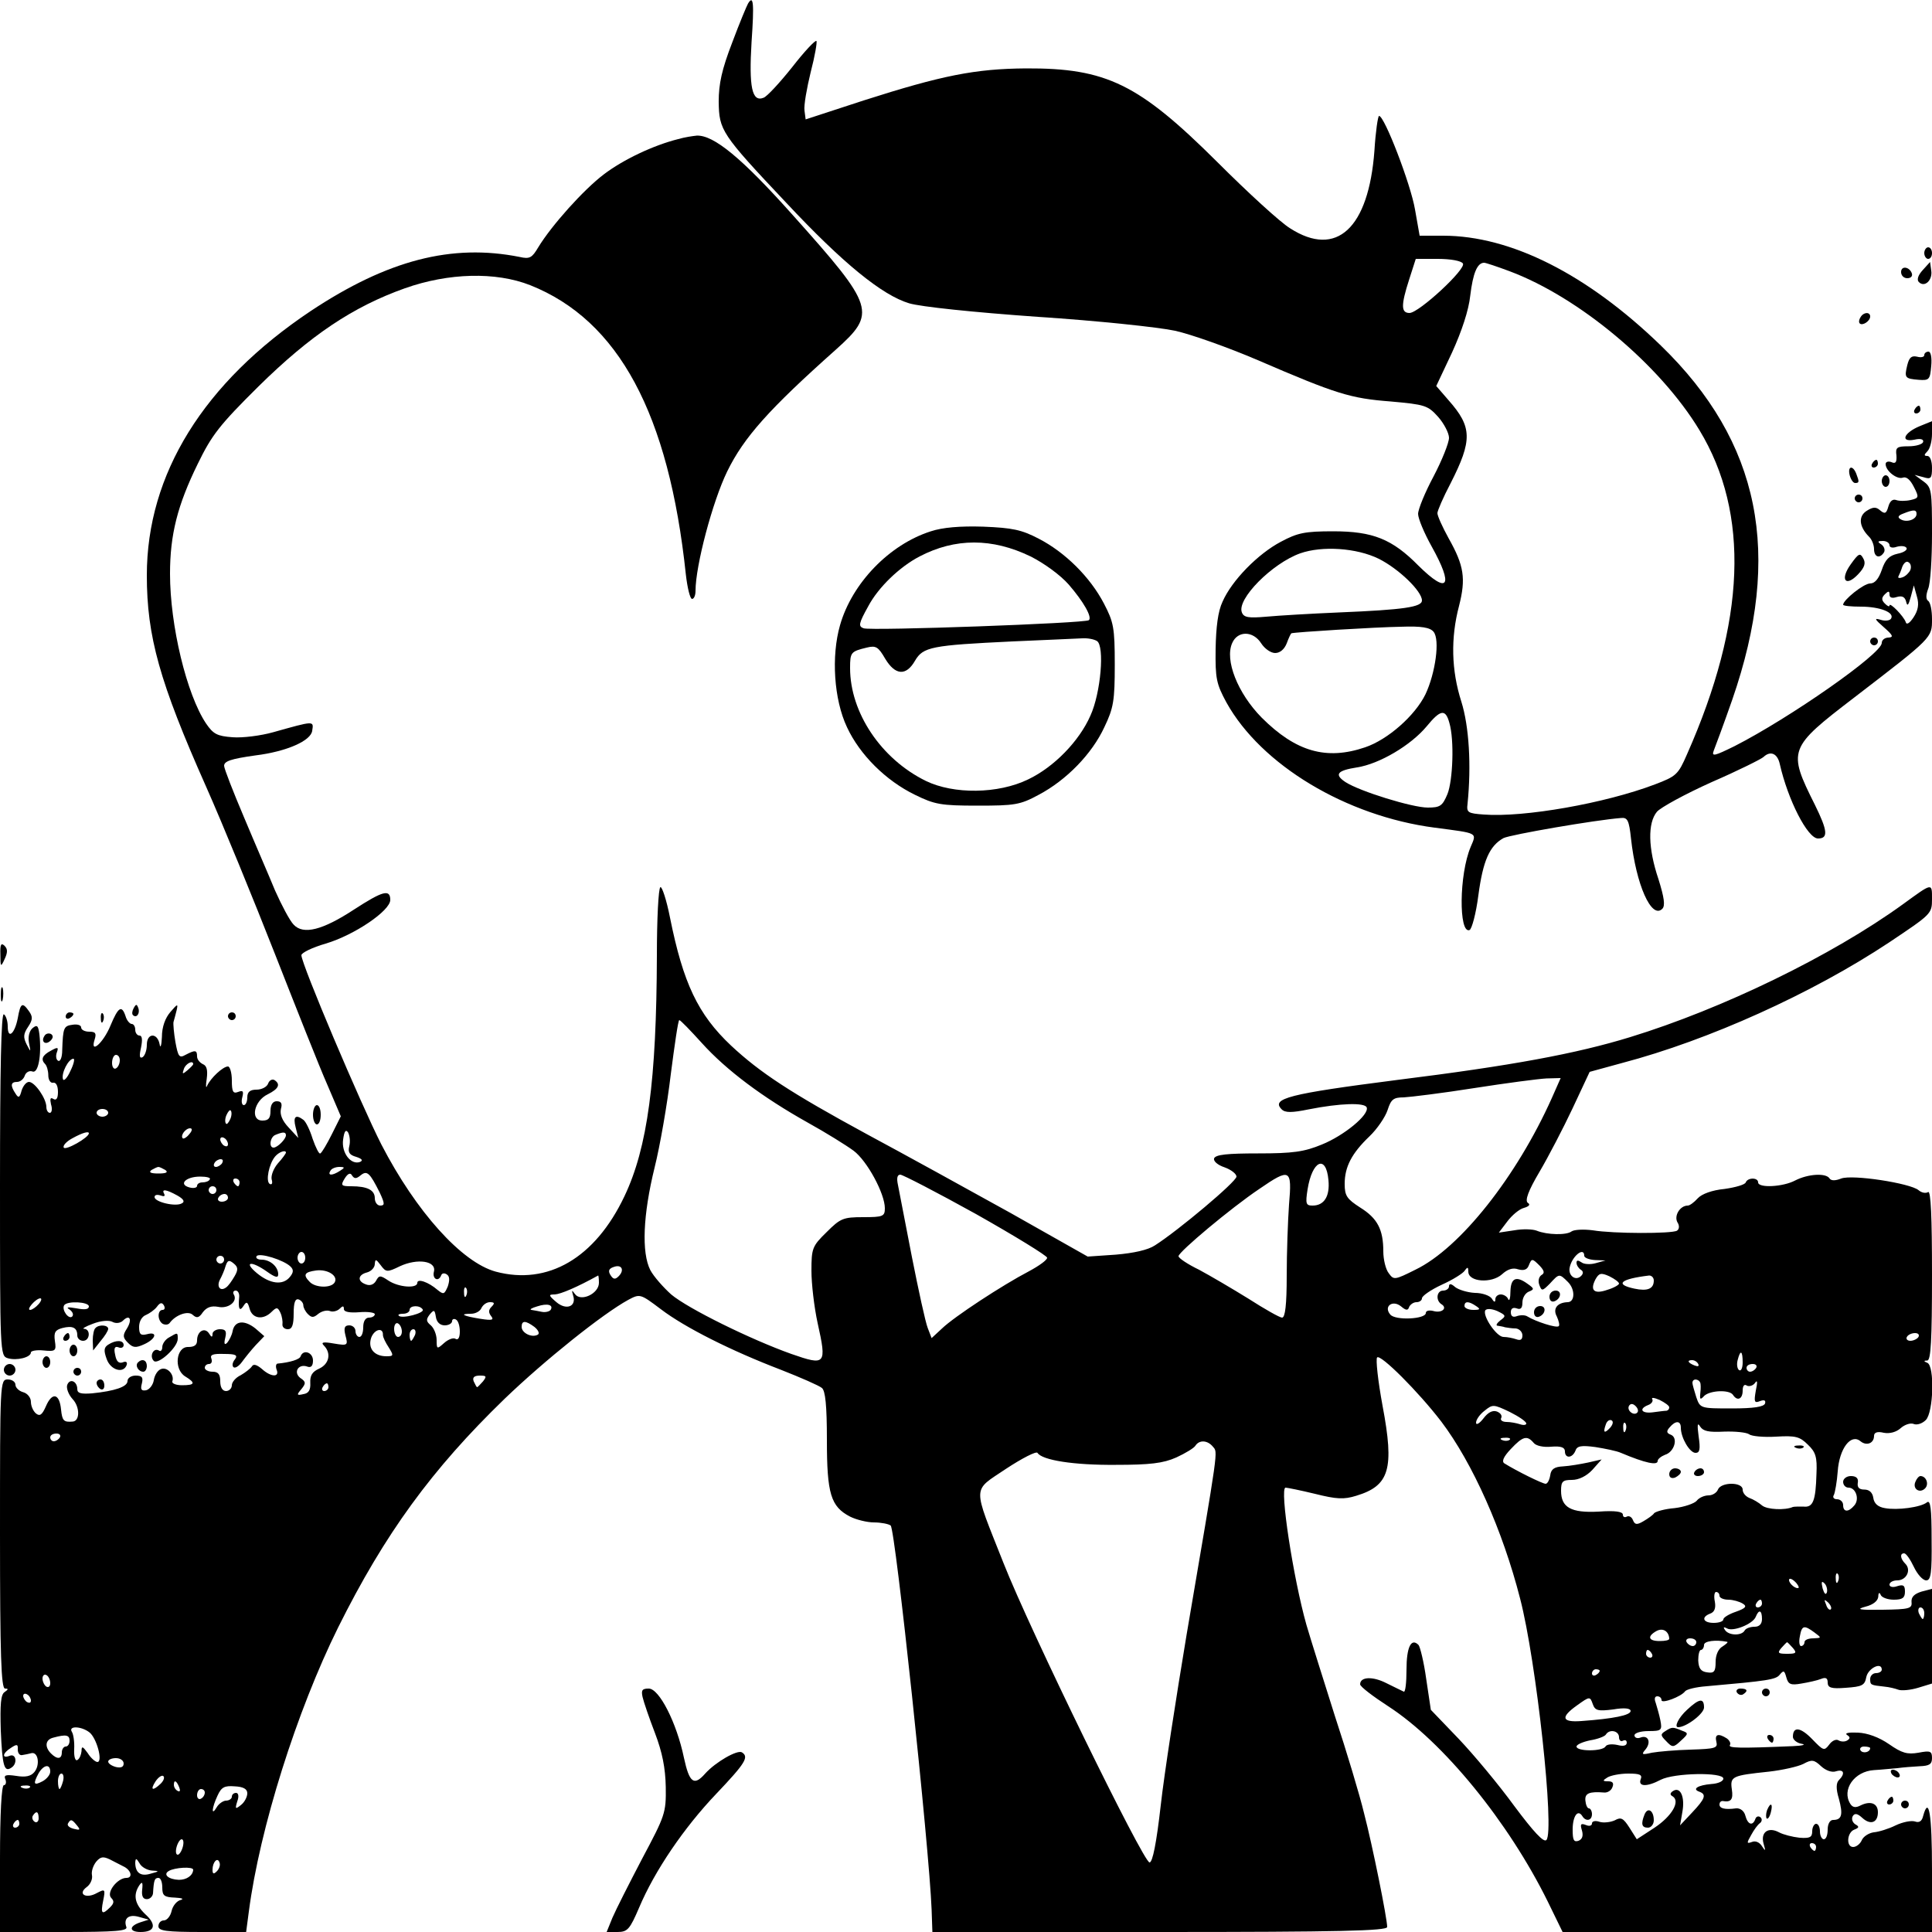 <?xml version="1.0" standalone="no"?>
<!DOCTYPE svg PUBLIC "-//W3C//DTD SVG 20010904//EN"
 "http://www.w3.org/TR/2001/REC-SVG-20010904/DTD/svg10.dtd">
<svg version="1.0" xmlns="http://www.w3.org/2000/svg"
 width="500pt" height="500pt" viewBox="0 0 500 500"
 preserveAspectRatio="xMidYMid meet">
<g transform="translate(0,500) scale(0.1,-0.1)"
fill="#000000" stroke="none">
<path d="M1936 4991 c-3 -5 -22 -50 -41 -101 -27 -70 -35 -107 -35 -153 1 -74
6 -83 175 -262 146 -156 248 -239 318 -260 31 -9 164 -23 333 -35 154 -10 314
-27 355 -36 41 -9 137 -43 214 -76 204 -88 240 -99 344 -107 89 -8 96 -10 123
-40 15 -17 28 -42 28 -54 0 -13 -18 -58 -40 -100 -22 -41 -40 -85 -40 -97 0
-12 16 -50 35 -84 58 -104 43 -126 -34 -50 -68 69 -118 89 -221 89 -73 0 -92
-4 -135 -27 -59 -31 -127 -100 -151 -155 -12 -25 -17 -66 -18 -123 -1 -76 2
-90 28 -138 90 -162 310 -294 539 -324 114 -15 109 -12 93 -50 -30 -71 -31
-225 -3 -215 6 2 17 43 23 90 12 90 29 128 65 148 18 9 238 47 304 52 17 2 21
-6 26 -53 13 -119 53 -210 81 -182 8 8 5 29 -10 77 -27 80 -28 145 -4 174 9
11 73 46 142 77 69 30 129 60 134 65 18 17 36 9 42 -18 21 -93 72 -193 99
-193 27 0 25 20 -8 87 -71 142 -69 147 102 278 203 156 201 154 201 203 0 22
-4 43 -10 47 -6 4 -6 15 0 31 6 14 10 78 10 143 0 111 -1 120 -22 135 l-23 17
23 -6 c19 -6 22 -3 22 24 0 18 -5 31 -12 31 -9 0 -9 3 0 12 7 7 12 27 12 45
l0 33 -32 -13 c-41 -17 -51 -42 -14 -35 17 4 25 1 23 -6 -2 -6 -19 -11 -38
-11 -30 0 -34 -3 -31 -24 1 -17 -2 -22 -13 -17 -8 3 -15 1 -15 -5 0 -18 30
-41 45 -35 9 3 19 -6 28 -24 14 -27 13 -29 -8 -34 -13 -3 -30 -3 -38 0 -9 3
-16 -3 -20 -17 -5 -18 -9 -20 -21 -10 -11 10 -19 9 -35 -1 -22 -14 -20 -40 5
-66 8 -7 14 -22 14 -33 0 -21 15 -26 26 -8 3 6 0 15 -7 20 -11 7 -10 9 4 9 9
0 17 -5 17 -11 0 -6 8 -8 19 -4 11 3 22 2 25 -3 3 -5 -7 -12 -23 -15 -22 -5
-32 -15 -41 -42 -8 -23 -18 -35 -30 -35 -17 0 -70 -43 -70 -55 0 -3 21 -5 46
-5 49 0 88 -15 78 -31 -3 -5 -15 -7 -27 -3 -17 5 -16 2 8 -19 24 -21 26 -26
13 -27 -10 0 -18 -6 -18 -14 0 -28 -238 -194 -381 -267 -51 -25 -60 -28 -54
-12 4 10 26 69 48 132 131 378 73 667 -185 917 -190 184 -388 284 -563 284
l-61 0 -12 68 c-11 65 -79 242 -93 242 -3 0 -9 -41 -12 -90 -15 -201 -98 -278
-218 -201 -25 15 -110 93 -189 172 -203 202 -287 243 -495 242 -131 -1 -217
-18 -420 -83 l-150 -49 -3 23 c-2 13 6 58 16 99 11 42 17 78 15 81 -3 3 -32
-28 -63 -68 -32 -40 -65 -76 -74 -79 -30 -12 -38 28 -31 144 7 101 5 123 -9
100z m1850 -673 c9 -14 -113 -127 -138 -128 -22 0 -23 19 -1 87 l17 53 57 0
c33 0 61 -5 65 -12z m121 -20 c179 -67 389 -242 491 -411 131 -216 120 -496
-32 -839 -23 -53 -28 -57 -83 -78 -129 -49 -339 -86 -443 -78 -41 3 -45 5 -42
28 10 99 4 200 -16 264 -26 81 -28 165 -6 248 18 71 13 104 -27 175 -16 29
-29 58 -29 65 0 6 15 41 34 77 57 112 56 146 -5 215 l-32 37 41 87 c25 55 43
109 47 147 7 58 18 85 36 85 4 0 34 -10 66 -22z m1053 -628 c0 -15 -26 -23
-41 -14 -9 5 -7 10 7 15 27 11 34 10 34 -1z m-1392 -116 c52 -26 112 -84 112
-108 0 -17 -46 -24 -215 -31 -71 -3 -156 -8 -188 -11 -46 -4 -58 -2 -63 11
-14 34 78 127 151 153 57 20 146 14 203 -14z m1376 -29 c-3 -7 -12 -16 -20
-19 -8 -3 -13 -2 -11 2 2 4 7 15 10 25 4 10 11 16 16 12 6 -3 8 -12 5 -20z m8
-123 c-10 -15 -18 -20 -20 -12 -5 15 -42 53 -42 43 0 -4 -5 -2 -12 5 -9 9 -9
15 0 24 9 9 12 9 12 -1 0 -8 7 -10 19 -6 14 4 21 0 24 -12 3 -13 6 -10 12 12
l8 30 8 -29 c6 -20 3 -36 -9 -54z m-1242 -37 c17 -20 5 -107 -21 -162 -27 -55
-97 -117 -156 -137 -100 -34 -179 -12 -268 77 -62 63 -96 149 -76 193 14 32
54 32 75 -1 9 -14 25 -25 36 -25 13 0 24 10 30 25 5 14 11 26 12 26 7 3 218
16 284 17 53 2 75 -2 84 -13z m41 -236 c13 -44 9 -149 -5 -184 -13 -31 -19
-35 -51 -35 -40 0 -176 42 -213 66 -30 20 -21 30 30 38 58 9 139 57 180 106
36 44 49 46 59 9z"/>
<path d="M1755 4640 c-64 -16 -142 -53 -192 -91 -53 -40 -136 -133 -170 -189
-16 -27 -22 -31 -48 -25 -176 35 -342 -8 -541 -140 -277 -185 -424 -422 -424
-684 0 -158 33 -276 153 -546 44 -99 124 -295 179 -435 55 -140 115 -292 135
-337 l35 -82 -23 -46 c-13 -26 -26 -48 -30 -50 -3 -3 -12 15 -20 38 -7 23 -18
45 -24 49 -20 15 -27 8 -20 -19 l7 -28 -25 27 c-17 18 -23 34 -20 48 4 14 1
20 -11 20 -10 0 -16 -9 -16 -25 0 -19 -5 -25 -21 -25 -32 0 -22 51 14 68 28
14 34 26 17 37 -6 3 -13 -1 -16 -9 -3 -9 -17 -16 -30 -16 -17 0 -24 -6 -24
-20 0 -11 -4 -20 -9 -20 -5 0 -7 9 -4 20 4 16 2 19 -11 14 -13 -5 -16 1 -16
30 0 20 -5 36 -10 36 -13 0 -45 -30 -54 -50 -3 -8 -4 0 -1 18 3 23 0 34 -10
38 -8 4 -15 12 -15 20 0 17 -5 17 -30 4 -16 -9 -19 -5 -26 33 -4 23 -6 47 -5
52 2 6 5 19 8 30 4 18 3 18 -16 -4 -13 -15 -22 -38 -22 -65 -1 -22 -4 -31 -6
-18 -6 30 -33 29 -33 -2 0 -14 -5 -28 -11 -32 -8 -4 -9 3 -4 25 4 20 3 31 -4
31 -6 0 -11 7 -11 15 0 8 -4 15 -9 15 -5 0 -13 9 -16 20 -10 30 -19 24 -39
-24 -19 -46 -54 -76 -41 -36 5 16 2 20 -14 20 -12 0 -21 5 -21 11 0 6 -10 9
-22 7 -23 -3 -25 -7 -27 -66 0 -18 -5 -31 -11 -27 -5 3 -6 13 -3 21 5 14 3 15
-15 5 -23 -12 -27 -23 -15 -35 4 -4 8 -17 8 -29 0 -12 6 -21 13 -19 7 1 12 -8
12 -24 0 -16 -4 -23 -12 -18 -8 5 -9 0 -6 -14 4 -12 2 -22 -3 -22 -5 0 -9 7
-9 15 0 22 -30 65 -45 65 -7 0 -15 -10 -19 -22 -5 -19 -8 -21 -16 -8 -14 21
-12 30 4 30 8 0 17 7 20 16 3 9 12 14 20 11 15 -6 24 42 18 96 -3 23 -6 26
-18 16 -8 -7 -12 -22 -9 -38 5 -25 5 -25 -6 -4 -9 18 -9 27 4 46 12 18 12 26
2 40 -17 24 -22 22 -29 -18 -8 -41 -26 -56 -26 -21 0 14 -5 28 -10 31 -7 4
-10 -145 -10 -439 0 -436 0 -445 20 -451 23 -7 60 2 60 15 0 4 15 7 33 5 31
-3 33 -1 29 25 -3 22 1 28 19 33 27 7 39 1 39 -19 0 -8 7 -14 15 -14 18 0 20
30 3 31 -7 0 3 6 22 13 20 8 42 10 51 5 9 -5 21 -3 27 3 18 18 25 3 10 -21
-11 -17 -10 -23 3 -36 13 -13 20 -14 42 -4 31 14 36 34 7 26 -16 -4 -20 0 -20
19 0 14 7 27 18 31 9 4 22 13 28 21 8 11 13 12 18 4 4 -7 2 -12 -3 -12 -14 0
-14 -27 0 -36 6 -3 14 -3 18 2 15 21 48 33 60 21 10 -9 16 -8 26 7 10 13 22
17 39 14 27 -6 52 14 41 32 -3 5 -1 10 5 10 6 0 10 -8 9 -17 -3 -31 1 -38 11
-23 8 13 11 11 16 -7 7 -26 35 -30 57 -8 13 13 16 12 23 -3 4 -9 6 -23 5 -29
-1 -7 5 -13 14 -13 11 0 15 11 15 41 0 28 4 39 13 36 6 -2 12 -9 12 -15 0 -6
5 -16 12 -23 10 -10 15 -9 27 1 9 7 22 10 30 7 7 -3 19 0 25 6 8 8 11 8 11 -1
0 -7 14 -10 40 -8 22 2 40 -1 40 -5 0 -5 -7 -9 -15 -9 -9 0 -15 -9 -15 -25 0
-14 -4 -25 -10 -25 -5 0 -10 7 -10 15 0 8 -7 15 -16 15 -12 0 -15 -6 -10 -26
7 -26 6 -27 -30 -21 -28 5 -34 3 -26 -5 20 -20 14 -48 -12 -60 -18 -8 -24 -18
-23 -37 1 -18 -4 -27 -18 -29 -17 -4 -18 -2 -5 13 12 15 12 19 -3 29 -19 15
-4 38 19 29 9 -3 14 2 14 16 0 21 -25 30 -32 11 -2 -8 -27 -16 -60 -19 -4 -1
-5 -8 -2 -16 8 -20 -15 -19 -38 2 -13 11 -22 14 -26 7 -4 -6 -17 -16 -29 -23
-13 -6 -23 -18 -23 -26 0 -8 -7 -15 -15 -15 -9 0 -15 9 -15 25 0 18 -5 25 -20
25 -11 0 -20 5 -20 10 0 6 5 10 11 10 6 0 9 6 6 14 -4 10 4 13 33 12 30 0 36
-3 28 -14 -6 -7 -8 -16 -4 -20 4 -4 14 2 22 13 8 11 24 31 36 44 l22 23 -23
20 c-29 23 -54 20 -59 -7 -2 -11 -9 -24 -14 -30 -7 -7 -9 -3 -5 13 4 17 1 22
-14 22 -10 0 -19 -6 -19 -12 0 -10 -3 -9 -9 1 -11 17 -31 6 -31 -18 0 -12 -7
-17 -23 -17 -31 1 -38 -57 -8 -76 28 -17 26 -23 -8 -23 -16 0 -27 5 -25 10 6
17 -13 38 -29 32 -9 -3 -17 -16 -19 -29 -2 -12 -11 -24 -20 -26 -12 -2 -15 2
-11 17 4 16 1 21 -16 21 -11 0 -21 -6 -21 -14 0 -15 -33 -26 -92 -32 -28 -2
-38 0 -38 11 0 20 -19 29 -26 11 -3 -8 3 -25 14 -37 19 -20 19 -57 0 -58 -23
-2 -27 2 -30 31 -4 42 -23 46 -39 9 -10 -23 -16 -27 -26 -19 -7 6 -13 19 -13
30 0 11 -9 22 -20 25 -11 3 -20 12 -20 19 0 8 -9 14 -20 14 -20 0 -20 -7 -20
-400 0 -313 3 -400 13 -400 9 0 9 -2 -1 -9 -10 -6 -12 -32 -10 -99 4 -93 9
-109 27 -97 17 10 13 38 -4 31 -21 -8 -19 7 4 21 15 10 18 9 17 -5 0 -9 5 -16
12 -14 6 1 17 3 24 5 17 3 22 -31 7 -49 -9 -11 -23 -14 -47 -10 -27 4 -33 2
-28 -9 3 -8 1 -15 -4 -15 -6 0 -10 -74 -10 -190 l0 -190 166 0 c135 0 165 3
161 13 -8 22 6 34 33 26 l25 -7 -22 -7 c-30 -10 -29 -25 1 -25 37 0 42 19 12
46 -27 26 -32 49 -16 74 8 12 10 9 8 -10 -2 -17 2 -25 12 -25 8 0 15 7 16 15
2 34 4 40 14 40 6 0 10 -11 10 -25 0 -21 5 -25 33 -26 17 -1 24 -3 15 -6 -10
-2 -21 -15 -24 -29 -3 -13 -12 -24 -20 -24 -8 0 -14 -7 -14 -15 0 -12 19 -15
114 -15 l113 0 7 53 c28 215 124 519 231 735 121 243 243 410 431 592 104 100
254 220 320 256 30 16 31 16 84 -24 63 -48 183 -108 311 -157 51 -20 99 -41
106 -47 9 -7 13 -45 13 -135 0 -139 10 -172 60 -198 16 -8 44 -15 62 -15 18 0
38 -4 43 -8 12 -8 100 -835 106 -994 l2 -58 589 0 c464 0 588 3 588 13 0 22
-38 211 -60 295 -11 46 -45 159 -75 250 -29 92 -63 199 -74 237 -34 120 -70
355 -54 355 4 0 39 -7 76 -16 56 -14 75 -15 107 -5 86 26 99 69 68 233 -12 65
-18 121 -14 125 9 9 107 -89 166 -166 81 -107 159 -282 204 -458 42 -161 90
-603 68 -625 -7 -7 -33 21 -83 88 -40 55 -105 133 -144 174 l-72 75 -12 80
c-6 44 -16 84 -20 88 -19 19 -31 -6 -31 -64 0 -34 -3 -59 -7 -57 -5 2 -24 12
-45 22 -35 18 -68 17 -68 -3 0 -6 33 -31 73 -57 142 -92 311 -299 413 -506
l38 -78 478 0 478 0 0 160 c0 144 -8 195 -23 140 -3 -13 -10 -18 -21 -14 -9 3
-31 -1 -50 -10 -18 -9 -44 -17 -57 -18 -13 -2 -27 -11 -31 -21 -4 -9 -14 -17
-22 -17 -19 0 -16 38 3 45 13 5 13 8 2 14 -7 5 -10 14 -6 21 5 8 12 7 25 -5
21 -19 40 -12 40 15 0 23 -19 30 -44 18 -13 -7 -21 -6 -27 3 -24 37 10 85 61
88 19 1 46 4 60 5 14 2 40 4 58 5 25 1 32 5 32 21 0 18 -4 20 -35 14 -29 -5
-43 -1 -76 22 -26 18 -56 29 -81 30 -23 1 -35 -1 -28 -6 8 -5 9 -9 1 -14 -6
-4 -16 -4 -23 0 -6 4 -17 -1 -24 -11 -13 -17 -15 -16 -44 14 -30 31 -50 34
-50 6 0 -7 10 -16 23 -18 12 -2 2 -5 -23 -6 -141 -6 -168 -5 -163 3 3 4 -1 12
-8 17 -22 14 -32 11 -27 -9 4 -16 -3 -18 -66 -20 -39 -1 -84 -5 -101 -8 -26
-6 -28 -5 -16 9 15 19 6 38 -14 30 -8 -3 -15 0 -15 6 0 6 16 11 36 11 34 0 36
2 31 28 -3 15 -9 35 -12 45 -4 10 -3 17 4 17 6 0 11 -4 11 -10 0 -10 51 9 61
23 4 5 28 11 55 13 158 14 180 17 190 30 10 12 12 11 17 -7 5 -18 11 -21 39
-16 18 3 41 8 51 12 12 5 17 2 17 -9 0 -14 9 -17 47 -14 42 3 49 6 53 28 5 23
40 40 40 19 0 -5 -7 -9 -15 -9 -8 0 -15 -7 -15 -15 0 -16 1 -16 37 -20 12 -1
28 -5 36 -8 8 -3 31 -1 51 5 l36 11 0 123 0 122 -27 -7 c-19 -6 -27 -14 -26
-27 2 -17 -6 -19 -75 -20 -61 -1 -70 1 -44 8 20 5 32 15 33 26 0 10 3 12 6 5
2 -7 18 -13 34 -13 23 0 29 5 29 21 0 16 -4 19 -20 14 -11 -4 -20 -2 -20 4 0
6 9 11 20 11 24 0 37 27 21 43 -13 13 -15 27 -3 27 5 0 16 -16 25 -35 9 -19
23 -35 32 -35 12 0 15 18 14 106 0 80 -3 103 -12 96 -16 -13 -77 -21 -109 -15
-18 3 -28 12 -30 27 -2 13 -10 21 -23 21 -14 0 -19 6 -17 18 2 11 -4 17 -18
17 -11 0 -20 -7 -20 -15 0 -8 6 -15 14 -15 19 0 29 -30 15 -46 -15 -18 -29
-18 -29 1 0 8 -7 15 -16 15 -8 0 -12 5 -8 11 3 6 8 34 10 61 4 59 34 99 59 78
16 -13 35 -5 35 14 0 9 9 12 25 8 16 -3 33 2 44 12 10 9 25 14 33 11 9 -4 23
1 32 10 20 20 23 140 4 148 -10 4 -10 6 0 6 9 1 12 52 12 222 0 150 -3 218
-10 214 -6 -4 -17 -2 -25 5 -22 18 -171 41 -200 30 -15 -6 -26 -6 -30 0 -9 15
-56 12 -89 -5 -32 -17 -96 -20 -96 -5 0 13 -27 13 -32 0 -2 -6 -27 -13 -55
-17 -32 -3 -59 -13 -69 -24 -10 -11 -21 -19 -26 -19 -20 0 -36 -26 -27 -43 6
-9 5 -18 -1 -22 -13 -8 -164 -8 -218 1 -23 3 -48 2 -55 -3 -13 -10 -63 -9 -90
2 -10 4 -36 5 -58 1 l-40 -6 22 29 c12 16 31 32 43 35 14 4 17 9 10 13 -8 6 1
31 30 80 23 39 62 114 86 165 l44 94 84 23 c224 59 492 180 691 312 109 73
111 74 111 112 0 43 2 43 -75 -13 -185 -134 -468 -271 -706 -344 -140 -43
-307 -74 -604 -111 -281 -36 -326 -48 -298 -76 9 -9 26 -9 70 0 81 16 145 18
150 5 7 -19 -59 -73 -116 -96 -46 -19 -75 -23 -165 -23 -80 0 -110 -3 -114
-13 -2 -7 9 -17 27 -23 17 -6 31 -17 31 -24 0 -13 -150 -139 -211 -178 -18
-12 -55 -20 -101 -24 l-73 -5 -200 113 c-110 61 -277 153 -372 204 -197 107
-276 159 -351 229 -86 81 -124 162 -158 331 -9 46 -21 82 -25 79 -5 -3 -9 -83
-9 -177 -1 -323 -24 -497 -84 -623 -76 -160 -198 -231 -333 -195 -88 24 -206
155 -296 329 -53 104 -207 467 -207 490 0 6 28 20 63 30 74 22 167 85 167 113
0 29 -20 23 -94 -25 -81 -53 -131 -66 -156 -39 -10 10 -31 50 -48 88 -16 39
-53 124 -81 191 -28 66 -51 125 -51 132 0 12 17 18 81 27 81 10 144 38 147 64
4 26 6 26 -101 -4 -32 -9 -79 -15 -105 -13 -40 3 -50 8 -69 36 -50 75 -93 253
-93 387 0 101 19 177 72 285 36 74 56 100 157 200 134 132 244 206 379 254
113 40 235 43 324 8 229 -91 359 -333 403 -749 4 -35 11 -63 16 -63 5 0 9 9 9
21 0 65 44 231 82 309 43 88 108 161 281 315 106 95 102 110 -111 348 -132
148 -205 208 -249 206 -10 -1 -31 -4 -48 -9z m61 -2339 c64 -71 158 -141 274
-206 47 -26 100 -59 119 -73 35 -26 81 -111 81 -149 0 -21 -5 -23 -56 -23 -52
0 -59 -3 -95 -39 -37 -36 -39 -42 -39 -100 0 -33 7 -94 16 -135 24 -108 21
-111 -68 -80 -104 37 -267 117 -311 154 -20 18 -45 46 -54 63 -23 45 -19 143
11 265 14 56 33 165 42 242 10 77 19 140 22 140 3 0 29 -27 58 -59z m-1506
-45 c0 -8 -4 -18 -10 -21 -5 -3 -10 3 -10 14 0 12 5 21 10 21 6 0 10 -6 10
-14z m-128 -28 c-8 -18 -17 -27 -19 -21 -5 15 14 53 27 53 4 0 1 -14 -8 -32z
m318 18 c0 -2 -7 -9 -15 -16 -13 -11 -14 -10 -9 4 5 14 24 23 24 12z m3516
-88 c-91 -203 -237 -388 -353 -444 -54 -27 -56 -27 -69 -9 -8 10 -14 36 -14
56 0 57 -15 86 -60 114 -34 22 -40 30 -40 61 0 44 18 79 64 123 20 19 41 50
47 68 9 28 15 33 42 33 18 1 100 11 182 24 83 13 167 24 187 25 l37 1 -23 -52z
m-3736 -38 c0 -5 -7 -10 -15 -10 -8 0 -15 5 -15 10 0 6 7 10 15 10 8 0 15 -4
15 -10z m316 -16 c-4 -9 -9 -15 -11 -12 -3 3 -3 13 1 22 4 9 9 15 11 12 3 -3
3 -13 -1 -22z m-106 -39 c-7 -9 -15 -13 -17 -11 -7 7 7 26 19 26 6 0 6 -6 -2
-15z m414 -31 c-4 -16 0 -23 18 -28 15 -5 18 -9 10 -13 -24 -9 -49 24 -44 58
3 22 7 27 13 18 4 -8 6 -23 3 -35z m-674 33 c0 -11 -60 -45 -65 -37 -3 5 7 16
22 24 27 15 43 19 43 13z m510 -5 c0 -10 -22 -32 -32 -32 -13 0 -9 28 5 33 19
8 27 8 27 -1z m-150 -23 c0 -6 -4 -7 -10 -4 -5 3 -10 11 -10 16 0 6 5 7 10 4
6 -3 10 -11 10 -16z m150 -22 c0 -2 -9 -15 -21 -28 -11 -13 -18 -31 -16 -41 3
-10 1 -15 -5 -12 -11 7 -2 52 14 71 10 12 28 18 28 10z m-165 -27 c-3 -5 -11
-10 -16 -10 -6 0 -7 5 -4 10 3 6 11 10 16 10 6 0 7 -4 4 -10z m2863 -44 c4
-42 -11 -66 -41 -66 -17 0 -19 4 -13 42 12 75 48 91 54 24z m-3010 26 c8 -6 2
-9 -18 -9 -20 0 -26 3 -18 9 7 4 15 8 18 8 3 0 11 -4 18 -8z m452 -2 c-20 -13
-33 -13 -25 0 3 6 14 10 23 10 15 0 15 -2 2 -10z m53 -12 c17 14 24 7 50 -45
13 -28 13 -33 1 -33 -8 0 -14 9 -14 19 0 21 -19 31 -61 31 -26 0 -28 2 -17 20
8 13 15 16 19 8 6 -9 11 -9 22 0z m-390 -10 c-2 -5 -11 -8 -19 -8 -8 0 -14 -4
-14 -9 0 -5 -9 -7 -20 -4 -29 8 -9 28 28 28 17 0 28 -3 25 -7z m1983 -90 c101
-57 184 -108 184 -113 0 -6 -21 -21 -47 -35 -69 -36 -194 -118 -225 -148 l-27
-25 -10 26 c-6 15 -24 98 -41 184 -17 87 -33 170 -36 186 -4 18 -2 27 6 27 6
0 95 -46 196 -102z m810 25 c-3 -42 -6 -125 -6 -185 0 -75 -4 -108 -12 -108
-6 0 -45 22 -87 49 -42 26 -100 60 -128 75 -29 14 -53 30 -53 35 0 11 136 125
209 174 80 55 85 52 77 -40z m-2716 57 c0 -5 -2 -10 -4 -10 -3 0 -8 5 -11 10
-3 6 -1 10 4 10 6 0 11 -4 11 -10z m-60 -20 c0 -5 -4 -10 -10 -10 -5 0 -10 5
-10 10 0 6 5 10 10 10 6 0 10 -4 10 -10z m-101 -14 c16 -9 20 -16 12 -20 -15
-10 -71 3 -71 16 0 6 7 7 16 4 8 -3 12 -2 9 4 -8 14 5 12 34 -4z m131 -6 c0
-5 -7 -10 -16 -10 -8 0 -12 5 -9 10 3 6 10 10 16 10 5 0 9 -4 9 -10z m162
-178 c8 -8 8 -15 -2 -27 -18 -22 -51 -18 -85 10 -36 30 -15 33 26 4 21 -15 29
-17 29 -7 0 20 -21 38 -43 38 -10 0 -16 4 -13 9 7 10 71 -10 88 -27z m38 23
c0 -8 -4 -15 -10 -15 -5 0 -10 7 -10 15 0 8 5 15 10 15 6 0 10 -7 10 -15z
m3310 5 c0 -5 12 -10 28 -11 l27 -1 -25 -7 c-14 -4 -31 -3 -37 2 -9 6 -13 6
-13 -1 0 -6 5 -14 11 -18 7 -4 7 -10 1 -16 -14 -14 -33 0 -30 20 5 30 38 57
38 32z m-3520 -10 c0 -5 -4 -10 -10 -10 -5 0 -10 5 -10 10 0 6 5 10 10 10 6 0
10 -4 10 -10z m27 -43 c-7 -12 -16 -25 -22 -29 -15 -11 -25 2 -16 20 5 9 12
25 15 36 5 15 9 16 21 6 11 -9 12 -16 2 -33z m428 26 c45 21 95 14 88 -14 -5
-19 12 -28 19 -9 2 5 8 6 14 2 8 -5 8 -15 3 -31 -9 -21 -11 -22 -27 -9 -23 20
-52 30 -52 18 0 -15 -48 -12 -75 6 -21 14 -24 14 -32 -1 -6 -10 -16 -13 -26
-9 -23 8 -21 25 3 31 11 3 20 13 20 22 1 13 3 13 15 -3 14 -19 17 -19 50 -3z
m2950 1 c12 -13 13 -19 4 -24 -7 -5 -9 -16 -5 -26 6 -16 8 -15 27 4 24 26 24
27 47 4 19 -19 18 -52 -1 -52 -27 -1 -39 -17 -28 -37 5 -11 8 -23 5 -25 -5 -6
-60 12 -81 25 -6 4 -18 4 -27 1 -10 -4 -16 -1 -16 10 0 10 6 13 15 10 10 -4
15 0 15 15 0 12 7 24 16 28 15 6 15 8 -2 20 -30 22 -44 16 -45 -19 0 -18 -3
-27 -6 -20 -2 6 -11 12 -19 12 -8 0 -14 -6 -14 -12 0 -9 -3 -9 -9 1 -5 8 -25
15 -44 15 -19 1 -42 8 -51 15 -10 9 -16 10 -16 2 0 -6 -7 -11 -15 -11 -17 0
-20 -25 -5 -35 17 -10 2 -24 -20 -18 -11 3 -20 1 -20 -5 0 -16 -79 -20 -92 -4
-18 21 6 39 28 21 13 -11 18 -11 21 -1 3 6 11 12 19 12 8 0 14 5 14 10 0 6 23
22 51 35 29 13 56 30 60 37 7 10 9 9 9 -3 0 -27 60 -31 87 -7 14 13 28 18 42
13 14 -4 23 -1 27 9 8 20 9 20 29 0z m-2384 -27 c-9 -9 -14 -8 -21 3 -7 11 -4
17 8 21 21 8 29 -8 13 -24z m-735 -16 c-9 -15 -49 -14 -64 1 -19 19 -14 26 16
30 30 4 58 -14 48 -31z m3324 -3 c0 -3 -13 -11 -30 -16 -34 -12 -46 -2 -31 27
9 16 14 18 36 8 14 -7 25 -15 25 -19z m-2640 2 c0 -28 -47 -50 -62 -29 -8 11
-9 11 -5 -3 10 -29 -17 -40 -43 -18 -21 18 -21 20 -4 20 15 1 56 18 112 49 1
0 2 -8 2 -19z m2730 6 c0 -22 -17 -28 -50 -21 -52 11 -37 25 38 34 6 0 12 -5
12 -13z m-3073 -38 c-3 -8 -6 -5 -6 6 -1 11 2 17 5 13 3 -3 4 -12 1 -19z
m-1107 -23 c-7 -8 -17 -15 -22 -15 -11 0 14 29 26 30 5 0 3 -7 -4 -15z m130
-6 c0 -8 -11 -9 -32 -5 -23 4 -28 3 -18 -3 8 -6 11 -13 7 -18 -9 -9 -28 17
-21 29 8 12 64 9 64 -3z m1042 -1 c-8 -8 -8 -15 -1 -24 8 -10 3 -12 -28 -7
-44 7 -56 13 -24 13 12 0 24 7 27 15 4 8 13 15 22 15 12 0 13 -3 4 -12z m153
-8 c-3 -4 -13 -7 -23 -5 -9 2 -21 4 -27 5 -5 1 1 5 15 9 27 9 43 4 35 -9z
m2395 10 c12 -8 11 -10 -7 -10 -13 0 -23 5 -23 10 0 13 11 13 30 0z m-2726 -9
c6 -9 -54 -25 -62 -16 -3 3 2 5 11 5 10 0 17 5 17 10 0 12 27 13 34 1z m2789
-28 c-9 -7 -13 -14 -7 -14 5 -1 14 -2 19 -4 6 -1 18 -3 28 -3 9 -1 17 -9 17
-18 0 -11 -5 -14 -16 -10 -9 3 -23 6 -33 6 -18 0 -55 55 -47 69 4 5 17 4 31
-2 23 -11 23 -13 8 -24z m-2732 -13 c10 0 19 5 19 11 0 5 5 7 10 4 6 -3 10
-17 10 -31 0 -15 -4 -23 -11 -19 -5 4 -19 -1 -30 -11 -18 -16 -19 -16 -19 8 0
14 -7 31 -15 38 -12 10 -13 15 -3 28 11 13 13 13 16 -6 2 -14 11 -22 23 -22z
m-111 -16 c0 -8 -4 -14 -10 -14 -5 0 -10 9 -10 21 0 11 5 17 10 14 6 -3 10
-13 10 -21z m343 12 c10 -8 14 -17 9 -20 -15 -9 -42 4 -42 20 0 17 10 17 33 0z
m-392 -21 c0 -6 7 -20 15 -32 13 -21 13 -23 -6 -23 -32 0 -49 21 -39 49 9 22
31 26 30 6z m83 0 c-4 -8 -8 -15 -10 -15 -2 0 -4 7 -4 15 0 8 4 15 10 15 5 0
7 -7 4 -15z m3891 -5 c-3 -5 -13 -10 -21 -10 -8 0 -12 5 -9 10 3 6 13 10 21
10 8 0 12 -4 9 -10z m-455 -66 c0 -14 -4 -23 -9 -20 -5 3 -7 15 -4 26 7 28 13
25 13 -6z m-115 -4 c3 -6 -1 -7 -9 -4 -18 7 -21 14 -7 14 6 0 13 -4 16 -10z
m150 -10 c-3 -5 -10 -10 -16 -10 -5 0 -9 5 -9 10 0 6 7 10 16 10 8 0 12 -4 9
-10z m-3295 -35 c-7 -8 -14 -15 -15 -15 -2 0 -5 7 -9 15 -4 10 1 15 16 15 17
0 18 -2 8 -15z m3151 -7 c1 -7 0 -20 -1 -28 -1 -12 1 -13 11 -2 16 14 65 16
74 2 11 -17 25 -11 25 11 0 12 4 18 11 13 6 -3 16 0 21 7 6 9 7 3 2 -20 -5
-29 -4 -33 11 -27 11 4 15 2 13 -6 -3 -9 -30 -13 -86 -13 -81 0 -82 0 -92 29
-5 16 -10 33 -10 37 0 14 20 10 21 -3z m-3551 -8 c0 -5 -5 -10 -11 -10 -5 0
-7 5 -4 10 3 6 8 10 11 10 2 0 4 -4 4 -10z m3470 -52 c0 -5 -3 -8 -7 -9 -5 0
-20 -2 -35 -4 -30 -4 -38 9 -12 19 8 3 13 10 10 15 -3 5 5 4 19 -2 14 -7 25
-15 25 -19z m-370 -42 c0 -4 -7 -5 -16 -2 -9 3 -25 6 -35 6 -11 0 -17 5 -14
10 3 6 -1 13 -11 17 -11 4 -23 -2 -35 -18 -10 -13 -19 -18 -19 -11 0 8 10 22
22 31 21 17 23 17 65 -3 24 -12 43 -25 43 -30z m287 28 c-9 -9 -28 6 -21 18 4
6 10 6 17 -1 6 -6 8 -13 4 -17z m-70 -39 c-15 -16 -19 -13 -11 9 3 9 10 13 15
10 5 -3 3 -11 -4 -19z m40 -7 c-3 -8 -6 -5 -6 6 -1 11 2 17 5 13 3 -3 4 -12 1
-19z m143 7 c0 -26 23 -65 38 -65 11 0 13 9 8 43 -4 30 -3 37 4 25 8 -12 22
-15 62 -13 29 1 58 -2 65 -7 6 -5 38 -8 70 -6 50 3 61 0 82 -21 20 -19 24 -32
22 -75 -2 -71 -9 -88 -34 -85 -12 0 -24 0 -27 -1 -20 -9 -67 -7 -80 4 -8 7
-23 16 -32 19 -10 4 -18 13 -18 22 0 20 -56 20 -64 0 -3 -8 -14 -15 -24 -15
-11 0 -25 -6 -31 -14 -6 -7 -32 -16 -57 -19 -26 -2 -49 -9 -53 -13 -3 -5 -16
-14 -28 -21 -17 -10 -22 -9 -27 3 -3 8 -10 12 -16 9 -5 -3 -10 -1 -10 5 0 8
-20 11 -62 8 -73 -4 -98 11 -98 54 0 24 4 28 28 28 18 0 38 10 53 26 l24 27
-35 -8 c-19 -4 -48 -9 -65 -10 -22 -1 -31 -7 -33 -23 -2 -12 -7 -22 -12 -22
-8 0 -75 33 -107 53 -7 5 -2 17 17 37 31 33 42 36 59 16 6 -8 26 -12 46 -10
25 2 35 -2 35 -12 0 -19 19 -18 27 1 4 13 15 15 52 10 25 -4 55 -10 66 -15 64
-27 95 -33 95 -21 0 5 9 12 19 16 24 7 35 44 15 52 -11 4 -12 9 -3 19 15 18
29 18 29 -1z m-4195 -25 c-3 -5 -10 -10 -16 -10 -5 0 -9 5 -9 10 0 6 7 10 16
10 8 0 12 -4 9 -10z m3752 -6 c-3 -3 -12 -4 -19 -1 -8 3 -5 6 6 6 11 1 17 -2
13 -5z m-768 -18 c13 -16 16 7 -68 -486 -27 -162 -58 -361 -67 -442 -11 -97
-21 -148 -29 -148 -16 0 -310 602 -378 775 -81 205 -82 184 7 244 41 27 78 46
81 41 12 -19 94 -32 203 -31 88 0 122 4 156 19 24 11 47 25 50 31 10 15 31 14
45 -3z m1618 -348 c-3 -8 -6 -5 -6 6 -1 11 2 17 5 13 3 -3 4 -12 1 -19z m-102
-17 c-6 -5 -25 10 -25 20 0 5 6 4 14 -3 8 -7 12 -15 11 -17z m73 -12 c-3 -8
-7 -3 -11 10 -4 17 -3 21 5 13 5 -5 8 -16 6 -23z m-278 -9 c0 -5 10 -10 23
-10 12 0 29 -5 37 -10 12 -7 8 -12 -17 -21 -18 -6 -33 -15 -33 -20 0 -5 -11
-9 -25 -9 -28 0 -33 15 -9 24 11 4 15 14 12 31 -3 14 -1 25 3 25 5 0 9 -4 9
-10z m110 -20 c0 -5 -5 -10 -11 -10 -5 0 -7 5 -4 10 3 6 8 10 11 10 2 0 4 -4
4 -10z m178 -15 c-3 -3 -9 2 -12 12 -6 14 -5 15 5 6 7 -7 10 -15 7 -18z m242
-10 c0 -8 -2 -15 -4 -15 -2 0 -6 7 -10 15 -3 8 -1 15 4 15 6 0 10 -7 10 -15z
m-420 -15 c0 -13 -7 -20 -19 -20 -11 0 -23 -4 -26 -10 -8 -14 -42 -13 -51 2
-5 7 -3 8 5 4 15 -10 68 11 75 30 8 20 16 17 16 -6z m-240 -51 c0 -4 -11 -6
-25 -6 -29 0 -33 12 -8 26 17 9 32 -1 33 -20z m376 16 c19 -14 18 -14 -3 -15
-13 0 -23 -4 -23 -10 0 -5 -4 -10 -9 -10 -4 0 -6 11 -3 25 5 29 11 30 38 10z
m-306 -25 c0 -5 -4 -10 -9 -10 -6 0 -13 5 -16 10 -3 6 1 10 9 10 9 0 16 -4 16
-10z m80 1 c3 -1 -3 -6 -12 -12 -11 -6 -18 -22 -18 -40 0 -25 -4 -30 -22 -27
-16 2 -22 10 -23 31 0 15 3 27 7 27 4 0 8 6 8 13 0 10 30 14 60 8z m170 -16
c11 -13 8 -15 -15 -15 -23 0 -26 2 -15 15 7 8 14 15 15 15 1 0 8 -7 15 -15z
m-365 -15 c3 -5 1 -10 -4 -10 -6 0 -11 5 -11 10 0 6 2 10 4 10 3 0 8 -4 11
-10z m-135 -44 c0 -3 -4 -8 -10 -11 -5 -3 -10 -1 -10 4 0 6 5 11 10 11 6 0 10
-2 10 -4z m-4010 -32 c0 -8 -4 -12 -10 -9 -5 3 -10 13 -10 21 0 8 5 12 10 9 6
-3 10 -13 10 -21z m-50 -45 c0 -6 -4 -7 -10 -4 -5 3 -10 11 -10 16 0 6 5 7 10
4 6 -3 10 -11 10 -16z m4095 -23 c29 5 45 3 45 -4 0 -11 -44 -20 -127 -26 -52
-4 -55 10 -11 41 32 23 33 23 40 3 6 -17 13 -19 53 -14z m-3944 -59 c19 -14
36 -77 21 -77 -5 0 -17 10 -25 23 -13 18 -16 19 -16 5 -1 -9 -5 -20 -11 -23
-5 -3 -9 8 -8 28 1 19 -2 39 -6 45 -10 16 24 15 45 -1z m3959 -13 c0 -8 5 -12
10 -9 6 3 10 1 10 -5 0 -8 -9 -10 -24 -6 -14 3 -28 2 -31 -4 -8 -13 -75 -13
-75 0 0 5 16 12 35 16 19 3 38 10 41 15 9 15 34 10 34 -7z m-4010 -9 c0 -8 -4
-15 -10 -15 -5 0 -10 -7 -10 -15 0 -18 -12 -19 -28 -3 -17 17 -15 36 6 41 33
9 42 7 42 -8z m4660 -19 c0 -11 -19 -15 -25 -6 -3 5 1 10 9 10 9 0 16 -2 16
-4z m-4520 -40 c0 -9 -7 -12 -20 -9 -11 3 -20 9 -20 14 0 5 9 9 20 9 11 0 20
-6 20 -14z m4432 -20 c20 6 24 -6 7 -23 -7 -7 -8 -22 0 -48 11 -41 8 -55 -15
-55 -8 0 -14 -10 -14 -25 0 -14 -4 -25 -10 -25 -5 0 -10 9 -10 20 0 11 -4 20
-10 20 -5 0 -10 -9 -10 -19 0 -16 -6 -19 -33 -17 -18 2 -42 8 -53 14 -28 15
-48 0 -40 -29 6 -20 5 -21 -4 -7 -6 10 -17 15 -26 11 -14 -5 -14 -3 -2 18 7
13 17 27 23 31 5 4 6 11 1 15 -5 4 -11 2 -13 -4 -7 -20 -20 -15 -26 8 -3 12
-13 20 -24 19 -30 -4 -43 0 -43 10 0 5 3 9 8 9 22 -4 28 4 24 30 -5 34 1 36
96 46 35 4 75 13 89 20 22 12 28 11 46 -6 12 -11 28 -17 39 -13z m-4622 -1 c0
-8 -9 -19 -20 -25 -23 -12 -25 -7 -10 21 13 22 30 25 30 4z m33 -25 c-3 -11
-7 -20 -9 -20 -2 0 -4 9 -4 20 0 11 4 20 9 20 5 0 7 -9 4 -20z m253 -6 c-21
-20 -28 -17 -14 5 7 11 16 17 20 15 5 -3 2 -12 -6 -20z m3830 11 c-7 -19 16
-20 52 -1 35 18 162 20 162 3 0 -7 -14 -13 -31 -14 -35 -3 -51 -13 -31 -20 19
-7 15 -18 -19 -54 l-31 -33 6 35 c7 38 -5 66 -24 54 -8 -5 -9 -10 -1 -14 20
-13 -2 -51 -47 -81 l-46 -30 -19 30 c-16 25 -22 28 -38 19 -11 -5 -29 -7 -39
-4 -11 4 -20 2 -20 -4 0 -6 -7 -8 -16 -4 -13 5 -15 2 -10 -14 4 -14 1 -23 -9
-27 -12 -4 -15 2 -15 29 0 34 13 54 25 35 9 -15 25 -12 25 5 0 8 -4 15 -8 15
-4 0 -8 9 -9 20 -2 19 10 24 48 21 9 -1 19 5 22 14 4 10 1 15 -11 15 -15 0
-15 2 -2 10 8 5 32 10 54 10 30 0 37 -3 32 -15z m-3782 -21 c3 -8 2 -12 -4 -9
-6 3 -10 10 -10 16 0 14 7 11 14 -7z m-387 0 c-3 -3 -12 -4 -19 -1 -8 3 -5 6
6 6 11 1 17 -2 13 -5z m563 -15 c0 -9 -7 -23 -16 -30 -15 -12 -16 -11 -10 9 5
13 3 22 -3 22 -6 0 -11 -4 -11 -10 0 -5 -7 -10 -15 -10 -7 0 -19 -8 -24 -17
-15 -25 -13 -2 2 30 10 22 18 26 44 24 23 -1 33 -7 33 -18z m-110 2 c0 -6 -4
-13 -10 -16 -5 -3 -10 1 -10 9 0 9 5 16 10 16 6 0 10 -4 10 -9z m-430 -67 c0
-8 -5 -12 -10 -9 -6 4 -8 11 -5 16 9 14 15 11 15 -7z m-50 -14 c0 -5 -5 -10
-11 -10 -5 0 -7 5 -4 10 3 6 8 10 11 10 2 0 4 -4 4 -10z m149 -4 c10 -12 8
-13 -8 -9 -12 3 -18 9 -15 14 7 12 10 11 23 -5z m274 -56 c-3 -11 -9 -20 -13
-20 -5 0 -6 9 -3 20 3 11 9 20 13 20 5 0 6 -9 3 -20z m4227 0 c0 -5 -2 -10 -4
-10 -3 0 -8 5 -11 10 -3 6 -1 10 4 10 6 0 11 -4 11 -10z m-4381 -50 c20 -9 26
-30 8 -30 -23 0 -53 -38 -39 -52 8 -8 7 -14 -3 -24 -21 -21 -25 -17 -18 17 6
30 5 31 -16 20 -28 -16 -51 -3 -27 15 10 7 16 21 14 31 -2 10 3 25 11 35 11
13 18 14 35 6 12 -6 27 -14 35 -18z m74 -11 c20 -1 20 -2 -3 -8 -26 -8 -40 2
-40 29 1 12 3 11 11 -2 5 -10 20 -18 32 -19z m168 -2 c-8 -8 -11 -7 -11 4 0
20 13 34 18 19 3 -7 -1 -17 -7 -23z m-61 4 c-1 -15 -17 -26 -37 -26 -27 1 -42
14 -26 23 15 9 63 12 63 3z"/>
<path d="M4010 1644 c0 -9 5 -14 12 -12 18 6 21 28 4 28 -9 0 -16 -7 -16 -16z"/>
<path d="M3970 1604 c0 -9 5 -14 12 -12 18 6 21 28 4 28 -9 0 -16 -7 -16 -16z"/>
<path d="M4648 1253 c7 -3 16 -2 19 1 4 3 -2 6 -13 5 -11 0 -14 -3 -6 -6z"/>
<path d="M4320 1185 c0 -9 6 -12 15 -9 8 4 15 10 15 15 0 5 -7 9 -15 9 -8 0
-15 -7 -15 -15z"/>
<path d="M4385 1190 c-3 -5 1 -10 9 -10 9 0 16 5 16 10 0 6 -4 10 -9 10 -6 0
-13 -4 -16 -10z"/>
<path d="M4573 315 c-3 -9 -3 -18 -1 -21 3 -3 8 4 11 16 6 23 -1 27 -10 5z"/>
<path d="M4256 304 c-10 -25 -7 -34 9 -34 8 0 15 9 15 19 0 26 -16 35 -24 15z"/>
<path d="M4980 4345 c0 -8 5 -15 10 -15 6 0 10 7 10 15 0 8 -4 15 -10 15 -5 0
-10 -7 -10 -15z"/>
<path d="M4976 4301 c-12 -13 -16 -25 -10 -31 15 -15 36 5 32 30 l-3 22 -19
-21z"/>
<path d="M4920 4296 c0 -9 7 -16 16 -16 9 0 14 5 12 12 -6 18 -28 21 -28 4z"/>
<path d="M4815 4179 c-4 -6 -5 -13 -2 -16 7 -7 27 6 27 18 0 12 -17 12 -25 -2z"/>
<path d="M4980 4081 c0 -5 -8 -7 -19 -4 -14 3 -20 -2 -25 -22 -8 -33 -6 -35
30 -38 27 -2 29 1 32 36 2 21 -1 37 -7 37 -6 0 -11 -4 -11 -9z"/>
<path d="M4955 3940 c-3 -5 -1 -10 4 -10 6 0 11 5 11 10 0 6 -2 10 -4 10 -3 0
-8 -4 -11 -10z"/>
<path d="M4845 3800 c-3 -5 -1 -10 4 -10 6 0 11 5 11 10 0 6 -2 10 -4 10 -3 0
-8 -4 -11 -10z"/>
<path d="M4787 3770 c3 -11 9 -20 14 -20 11 0 11 3 3 24 -9 23 -23 20 -17 -4z"/>
<path d="M4870 3755 c0 -8 5 -15 10 -15 6 0 10 7 10 15 0 8 -4 15 -10 15 -5 0
-10 -7 -10 -15z"/>
<path d="M4800 3710 c0 -5 5 -10 10 -10 6 0 10 5 10 10 0 6 -4 10 -10 10 -5 0
-10 -4 -10 -10z"/>
<path d="M2409 3625 c-107 -34 -204 -134 -235 -243 -23 -80 -16 -192 18 -264
33 -71 100 -138 176 -175 51 -25 67 -28 162 -28 96 0 110 2 158 28 72 38 138
106 170 175 24 50 27 69 27 162 0 96 -3 110 -28 158 -36 69 -101 133 -169 168
-44 23 -68 28 -143 31 -60 2 -106 -2 -136 -12z m258 -65 c36 -18 78 -49 99
-73 38 -44 61 -84 52 -92 -8 -8 -565 -28 -583 -21 -14 5 -13 12 12 57 26 49
81 102 133 129 92 48 188 48 287 0z m172 -219 c20 -13 10 -134 -17 -193 -29
-66 -94 -133 -161 -165 -78 -38 -193 -39 -265 -4 -116 57 -196 177 -196 292 0
41 2 43 43 53 24 6 30 2 48 -29 26 -43 54 -45 77 -5 21 36 43 40 252 50 85 4
166 7 180 8 14 1 31 -2 39 -7z"/>
<path d="M4790 3540 c-29 -40 -14 -61 19 -26 17 18 20 29 13 41 -8 15 -12 13
-32 -15z"/>
<path d="M4840 3340 c0 -5 5 -10 10 -10 6 0 10 5 10 10 0 6 -4 10 -10 10 -5 0
-10 -4 -10 -10z"/>
<path d="M1 2530 c0 -33 1 -34 11 -12 8 17 8 26 0 34 -9 9 -12 4 -11 -22z"/>
<path d="M2 2425 c0 -16 2 -22 5 -12 2 9 2 23 0 30 -3 6 -5 -1 -5 -18z"/>
<path d="M346 2391 c-4 -7 -5 -15 -2 -18 9 -9 19 4 14 18 -4 11 -6 11 -12 0z"/>
<path d="M170 2369 c0 -5 5 -7 10 -4 6 3 10 8 10 11 0 2 -4 4 -10 4 -5 0 -10
-5 -10 -11z"/>
<path d="M261 2364 c0 -11 3 -14 6 -6 3 7 2 16 -1 19 -3 4 -6 -2 -5 -13z"/>
<path d="M590 2370 c0 -5 5 -10 10 -10 6 0 10 5 10 10 0 6 -4 10 -10 10 -5 0
-10 -4 -10 -10z"/>
<path d="M115 2319 c-10 -15 3 -25 16 -12 7 7 7 13 1 17 -6 3 -14 1 -17 -5z"/>
<path d="M810 2115 c0 -14 5 -25 10 -25 6 0 10 11 10 25 0 14 -4 25 -10 25 -5
0 -10 -11 -10 -25z"/>
<path d="M247 1563 c-4 -3 -7 -18 -7 -32 l1 -26 19 24 c11 13 20 27 20 32 0
10 -24 12 -33 2z"/>
<path d="M165 1540 c-3 -5 -1 -10 4 -10 6 0 11 5 11 10 0 6 -2 10 -4 10 -3 0
-8 -4 -11 -10z"/>
<path d="M438 1539 c-10 -5 -18 -17 -18 -25 0 -8 -4 -13 -9 -9 -14 8 -25 -15
-13 -27 11 -11 62 35 62 57 0 17 0 17 -22 4z"/>
<path d="M280 1520 c-11 -7 -12 -15 -4 -37 10 -29 44 -39 52 -15 2 7 -2 10
-11 6 -10 -3 -16 3 -19 20 -4 17 -1 23 9 19 7 -3 13 0 13 6 0 13 -20 14 -40 1z"/>
<path d="M180 1505 c0 -8 5 -15 10 -15 6 0 10 7 10 15 0 8 -4 15 -10 15 -5 0
-10 -7 -10 -15z"/>
<path d="M110 1475 c0 -8 5 -15 10 -15 6 0 10 7 10 15 0 8 -4 15 -10 15 -5 0
-10 -7 -10 -15z"/>
<path d="M357 1474 c-8 -8 1 -24 14 -24 5 0 9 7 9 15 0 15 -12 20 -23 9z"/>
<path d="M10 1455 c0 -8 7 -15 15 -15 8 0 15 7 15 15 0 8 -7 15 -15 15 -8 0
-15 -7 -15 -15z"/>
<path d="M190 1450 c0 -5 5 -10 10 -10 6 0 10 5 10 10 0 6 -4 10 -10 10 -5 0
-10 -4 -10 -10z"/>
<path d="M250 1421 c0 -6 5 -13 10 -16 6 -3 10 1 10 9 0 9 -4 16 -10 16 -5 0
-10 -4 -10 -9z"/>
<path d="M4957 1165 c-8 -18 11 -31 25 -17 11 11 3 32 -12 32 -4 0 -10 -7 -13
-15z"/>
<path d="M1663 608 c3 -13 17 -54 32 -93 19 -50 27 -90 28 -140 1 -67 -2 -74
-61 -185 -33 -63 -68 -132 -77 -153 l-15 -37 28 0 c26 0 32 7 56 63 40 95 116
207 200 295 75 79 85 95 66 107 -12 7 -68 -25 -95 -55 -29 -33 -41 -24 -55 41
-19 91 -64 179 -91 179 -17 0 -20 -4 -16 -22z"/>
<path d="M4495 620 c4 -6 11 -8 16 -5 14 9 11 15 -7 15 -8 0 -12 -5 -9 -10z"/>
<path d="M4560 620 c0 -5 5 -10 10 -10 6 0 10 5 10 10 0 6 -4 10 -10 10 -5 0
-10 -4 -10 -10z"/>
<path d="M4366 575 c-22 -20 -34 -45 -23 -45 21 0 67 35 67 51 0 25 -12 24
-44 -6z"/>
<path d="M4310 520 c-13 -8 -13 -11 2 -26 16 -17 19 -17 38 1 20 18 20 20 3
26 -24 10 -26 10 -43 -1z"/>
<path d="M4575 500 c3 -5 8 -10 11 -10 2 0 4 5 4 10 0 6 -5 10 -11 10 -5 0 -7
-4 -4 -10z"/>
<path d="M4895 410 c3 -5 11 -10 16 -10 6 0 7 5 4 10 -3 6 -11 10 -16 10 -6 0
-7 -4 -4 -10z"/>
<path d="M4885 340 c-3 -5 -1 -10 4 -10 6 0 11 5 11 10 0 6 -2 10 -4 10 -3 0
-8 -4 -11 -10z"/>
<path d="M4920 330 c0 -5 5 -10 10 -10 6 0 10 5 10 10 0 6 -4 10 -10 10 -5 0
-10 -4 -10 -10z"/>
</g>
</svg>
